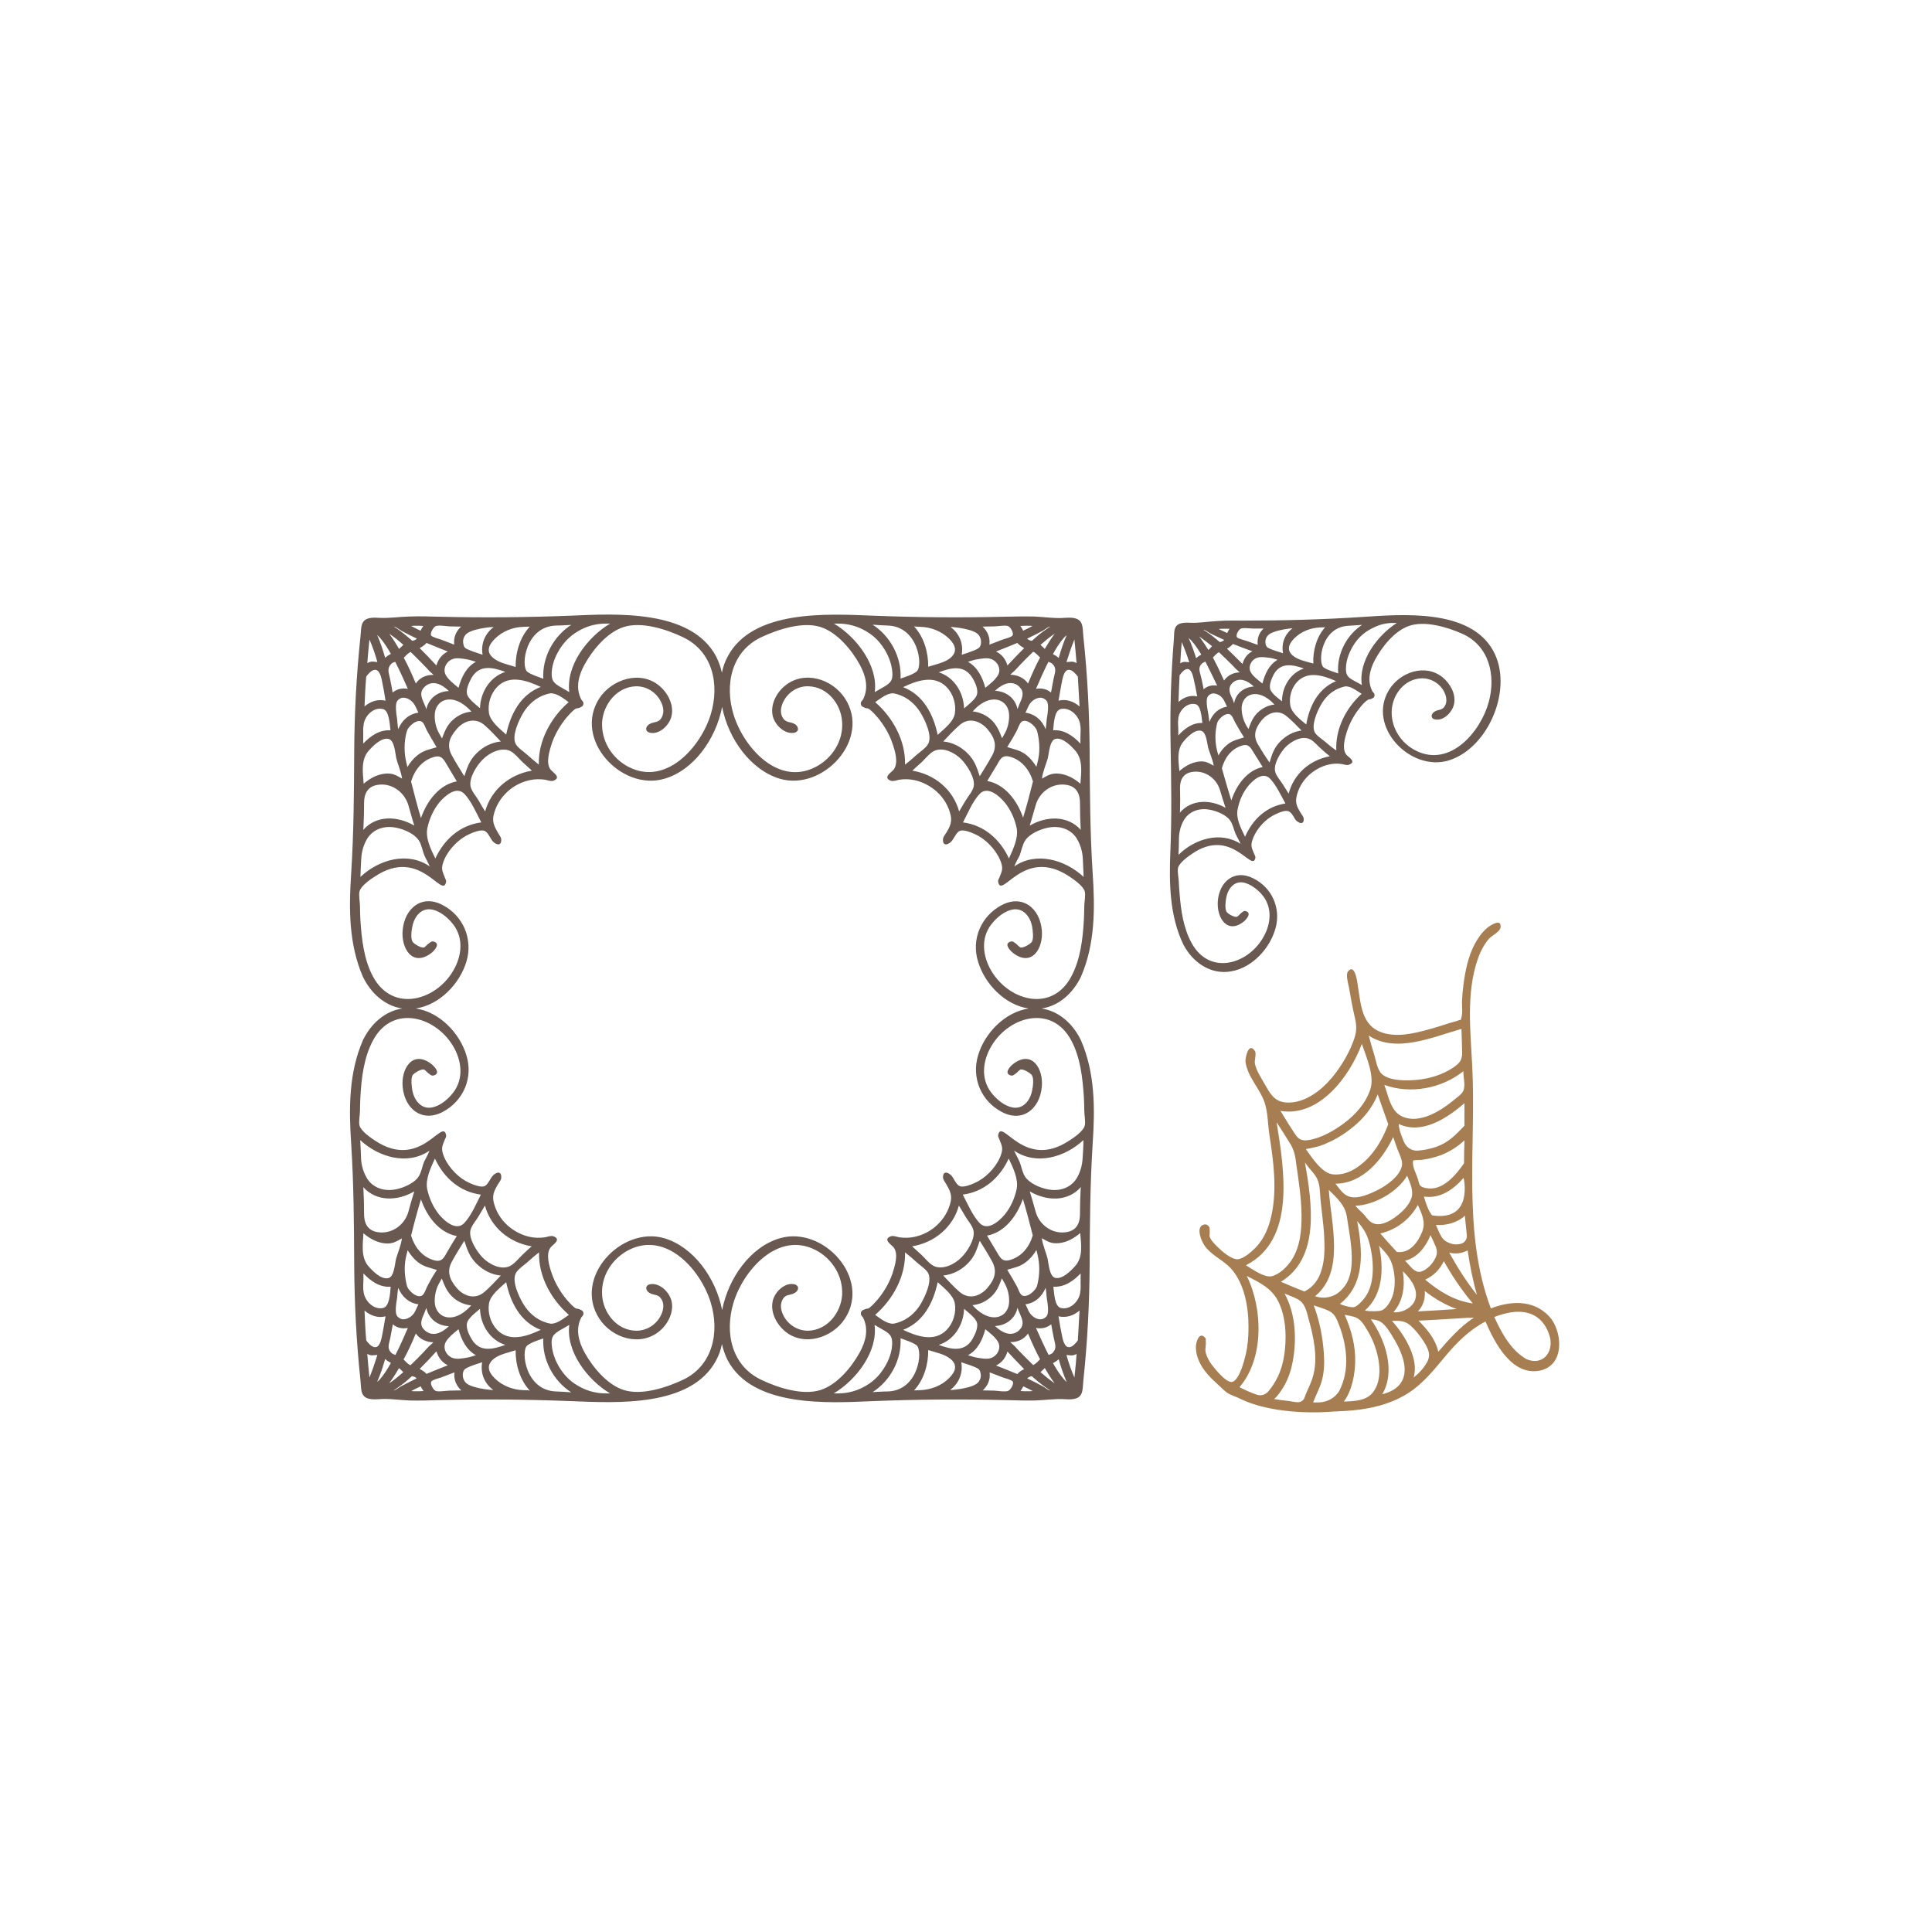 <?xml version="1.0" encoding="utf-8"?>
<!-- Generator: Adobe Illustrator 16.0.0, SVG Export Plug-In . SVG Version: 6.00 Build 0)  -->
<!DOCTYPE svg PUBLIC "-//W3C//DTD SVG 1.1//EN" "http://www.w3.org/Graphics/SVG/1.1/DTD/svg11.dtd">
<svg version="1.1" id="Layer_1" xmlns="http://www.w3.org/2000/svg" xmlns:xlink="http://www.w3.org/1999/xlink" x="0px" y="0px"
	 width="900px" height="900px" viewBox="0 0 900 900" enable-background="new 0 0 900 900" xml:space="preserve">
<path fill="#695951" d="M485.2,469.8c8.1-1.2,14.6-7.1,18.3-14.7c6.7-15.3,6.6-32.1,5.5-48.4c-1.2-18.8-1.3-37.3-1.4-56.1
	c-0.1-18-1-35.9-2.9-53.8c-0.6-5.3,0.6-9.7-8.5-9c-4.8,0.4-9.5-0.4-14.3-0.6c-4.8-0.1-9.5,0-14.3,0.1c-20.5,0.5-40.6,0.3-61.1-0.5
	c-20.7-0.8-55.8-3-67.5,19c-1.3,2.4-2.2,4.9-2.7,7.6c-0.6-2.7-1.5-5.2-2.7-7.6c-11.7-22-46.8-19.9-67.5-19
	c-20.4,0.8-40.6,1-61.1,0.5c-4.8-0.1-9.5-0.3-14.3-0.1c-4.7,0.1-9.5,0.9-14.3,0.6c-9-0.7-7.9,3.6-8.5,9c-1.9,17.9-2.8,35.8-2.9,53.8
	c-0.1,18.8-0.2,37.3-1.4,56.1c-1.1,16.3-1.2,33.1,5.5,48.4c3.7,7.6,10.2,13.5,18.3,14.7c-8.1,1.2-14.6,7.1-18.3,14.7
	c-6.7,15.3-6.6,32.1-5.5,48.4c1.2,18.8,1.3,37.3,1.4,56.1c0.1,18,1,35.9,2.9,53.8c0.6,5.3-0.6,9.7,8.5,9c4.8-0.4,9.5,0.4,14.3,0.6
	c4.8,0.1,9.5,0,14.3-0.2c20.5-0.5,40.6-0.3,61.1,0.5c20.7,0.8,55.8,3,67.5-19c1.3-2.4,2.2-4.9,2.7-7.6c0.6,2.7,1.5,5.2,2.7,7.6
	c11.7,22,46.8,19.9,67.5,19c20.4-0.8,40.6-1,61.1-0.5c4.8,0.1,9.5,0.3,14.3,0.2c4.8-0.1,9.5-0.9,14.3-0.6c9,0.7,7.9-3.6,8.5-9
	c1.9-17.9,2.8-35.8,2.9-53.8c0.1-18.8,0.2-37.3,1.4-56.1c1.1-16.3,1.2-33.1-5.5-48.4C499.8,476.9,493.3,471,485.2,469.8z
	 M504.8,408.5c-8.7-8.1-22.2-11.9-32.3-4.9c0.7-1.9,2.1-4.2,2.5-5.1c0.8-2.1,1.3-5.1,2.6-7c2-3.1,7-5.2,10.4-5.9
	c5.1-1.1,10.4,0.3,13.4,4.7c0.1,0.2,0.2,0.3,0.3,0.5c1.6,2.7,2.5,5.8,2.7,8.9C504.5,402.6,504.7,405.5,504.8,408.5z M470.1,333.5
	c0,3.1-0.8,6.2-2.4,8.8c-0.3,0.5-0.6,1.1-0.9,1.6c-1.3-3.4-2.6-6.6-5.6-9.1c-2.4-2-5.2-3.1-8.1-3.4
	C461.5,322,470.2,325.8,470.1,333.5C470.1,333.5,470.1,333.5,470.1,333.5z M473.8,340.1c0.5-1,1.3-3.8,2.7-4.2
	c2.3-0.7,5.1,1.9,6.2,3.7c0.3,0.5,0.5,1.1,0.6,1.7c1.1,4.6,1.2,9.4,0,13.9c-0.2,0.7-0.3,1.3-0.5,2c-1.3-2.1-2.8-4-4.7-5.5
	c-2.9-2.3-5.7-2.6-8.9-3.7C470.8,345.5,472.4,342.8,473.8,340.1z M460.1,339.8c3.3,3.9,4.5,7.7,2.1,12.1c-1.8,3.3-3.8,6.5-5.8,9.7
	c-1.3-3.9-2.3-7.3-5.6-10.6c-3.2-3.2-7.1-5.2-11.4-5.6c2.5-2.6,5-5.4,7.7-7.7C451.4,334,456.7,335.8,460.1,339.8z M464.2,356.7
	c1.6-2.8,2.5-5.2,6.2-4.2c5.6,1.5,9.2,6.2,10.8,11.5c-1.4,5.7-2.9,11.3-4.6,16.9c-2.7-7.8-8.3-15.5-16.7-17.1
	C461.3,361.5,462.7,359.1,464.2,356.7z M482.4,375.3c1.6-6,7.2-10.3,13.4-9.8c3.9,0.3,7.3,2.3,7.3,8.6c0,3.8,0.1,7.7,0.3,11.5
	c0,0.3,0,0.7,0.1,1c-6.1-6.8-15.9-6.6-23.8-2C480.6,381.5,481.5,378.4,482.4,375.3z M477.7,332c0.4-0.9,0.9-1.9,1.3-2.8
	c0.8-1.9,2.4-3.4,4.4-4c1.1-0.3,2.2-0.3,3.3,0.5c1.1,0.8,2.3,1.5,0.9,9.4c-0.1,0.7-0.2,2.9-0.5,4.6
	C485.5,335.6,482.2,332.6,477.7,332z M482.6,320.9c1.8-4.2,3.7-8.5,5.8-12.6c0.6,0.2,1.2,0.5,1.7,0.8c2.4,2.3,1.3,4.1,0.7,7.1
	c-0.4,2.1-0.8,4.2-1.2,6.4C487.7,321,485.2,320.4,482.6,320.9z M478.9,318.4c-1.9-2.7-4.9-4-8.3-4.1c0.7-0.7,1.6-1.4,1.9-1.7
	c1-1,1.9-2,2.9-3.1c1.9-2,3.9-4,5.9-5.9c1.3,0.6,2.2,1.7,3.2,2.7C482.4,310.2,480.6,314.3,478.9,318.4z M475.9,321.3
	c1.2,2.3-0.2,4.8-1.1,6.9c-0.1,0.3-0.4,1.2-0.8,2.1c-1.1-5.1-5.3-8.3-10.5-8.5C471.2,314.6,475.4,320.2,475.9,321.3z M464.8,314.7
	c-1.3,2.1-3.7,4-5.8,5.7c-1.3-4.9-3.7-9.7-8.1-12.1c1.5-0.5,3.1-1,4.5-1.2c1.9-0.3,4.4-0.8,6.3-0.1
	C464.8,308.1,466.6,311.8,464.8,314.7z M453,315.8c1.4,2.3,3.1,6,1.8,8.5c-1.1,2-3.6,3.9-5.7,5.7c-0.2-7.5-4.7-14.6-11.8-16.8
	C443,311,449.2,309.5,453,315.8z M441,320.1c3.1,3.2,4.5,8,3.8,12.3c-0.6,3.8-4.9,7.1-8,9.9c-2-9.6-6.7-18.6-16.1-22.2
	C427.1,317,435.3,314.2,441,320.1z M429,332.3c1.9,3.2,5.4,10.4,3.4,14.2c-1,1.9-3.9,3.8-5.5,5.2c-1.7,1.6-3.5,3.1-5.3,4.5
	c0.3-11.1-5.6-21.9-13.9-29.1c2.1-1.5,4.6-3.4,6.7-3.9c1.5-0.4,1.6-0.3,3.6,0.2C422.8,324.8,426.5,328.1,429,332.3z M429.3,355.1
	c1.7-1.6,3.6-4.1,5.7-5.2c4.2-2.2,9.9,0.8,12.9,3.9c2.6,2.7,6.4,8.5,5.7,12.5c-0.4,2.2-2.8,4.9-3.9,6.8c-1,1.6-1.9,3.3-2.9,4.9
	c-2.8-10.2-11.4-17.3-21.8-19C426.4,357.7,427.8,356.4,429.3,355.1z M456.3,369.9c3.7-4,9.2,0.8,11.9,4.1c2.7,3.4,4.5,7.5,5.4,11.7
	c0.9,4.6-1.6,9.8-3.6,14.2c-4.1-8.9-11.5-15.5-21.4-16.8C450.9,378.7,453.1,373.3,456.3,369.9z M503.3,365.1
	c-2.8-2.4-6.2-4.3-9.9-4.7c-3.7-0.4-5.4,0.9-8,2.3c0.3-3,2-7,2.7-9.5c0.6-2.3,0.8-8.3,3.6-9c3.4-0.8,7.4,3.4,9.4,5.7
	C504.5,354,503.7,359.8,503.3,365.1z M503.2,337.6c0,0.1,0,0.1,0,0.2c0.4,1.6,0.1,3.9,0.1,5.6c0,1,0,2,0,3
	c-3.4-3.6-7.6-6.6-12.7-6.2c0.3-3.4,0.6-9.2,3.5-9.9C498.5,329.3,502.7,333.5,503.2,337.6C503.2,337.6,503.2,337.6,503.2,337.6z
	 M502.9,329.1c-2.8-2.4-6.2-3.6-9.8-2.7c0.6-3.3,1.1-6.6,1.8-9.9c1.9-9.2,7.1-1.4,7.2-1.3C502.4,319.8,502.6,324.5,502.9,329.1z
	 M500.5,297.9c0.4,3.7,0.7,7.3,1,11c-0.5-0.3-1-0.5-1.5-0.6c-1-0.2-2.1,0.1-3.2,0.1C497.9,304.9,499.1,301.3,500.5,297.9z
	 M495.6,297.1c0.3-0.4,0.8-0.8,1.3-1.2c-1.5,3.4-2.7,7-3.7,10.6c-0.8-0.7-1.7-1.3-2.7-1.8C492,302,493.6,299.4,495.6,297.1z
	 M486.7,302.3c-0.7-0.6-1.3-1.3-2-1.9c2.1-1.8,4.3-3.7,6.6-5.2C489.4,297.8,487.7,300.6,486.7,302.3z M485.8,293.8
	c0.9-0.5,2.3-1.7,3.3-1.9c0,0,0.1,0,0.1,0c-1.2,0.8-2.5,1.7-3.7,2.6c-1.1,0.8-2.2,1.7-3.2,2.6c-0.5,0.5-1,0.9-1.6,1.4
	c-0.9-0.1-1.7-0.4-2.2-1C481,296.3,483.4,295.1,485.8,293.8z M478.9,291.5c0.7,0,1.4,0,2.1,0.1c-1.4,0.8-2.9,1.5-4.4,2.2
	c-0.3-0.8-0.8-1.5-1.3-2.2C476.6,291.5,477.7,291.5,478.9,291.5z M477.1,301.9c-2.7,2.7-5.3,5.4-7.8,8.1c-0.8-2.9-2.6-5.2-5.3-6.5
	c3.3-1.3,6.6-2.6,9.9-4C474.8,300.5,475.9,301.3,477.1,301.9z M463.1,291.8c1.5,0,5.4-0.7,6.6-0.1c1.2,0.6,2.6,3.2,2,4.3
	c-0.4,0.8-3.9,1.7-4.8,2c-2,0.8-4,1.5-6,2.3c0.4-3.3-0.8-6.2-3.2-8.4C459.6,291.9,461.4,291.8,463.1,291.8z M443.2,292.1
	c1.2,0,10.6,0.9,12.7,3.7c1,1.3,1.3,2.8,1,4.4c-0.4,1.7-1.4,2-2.9,2.7c-1.9,0.8-4,1.5-6,2.1c0.9-5.1-1.1-10-5.2-12.9
	C442.9,292.1,443,292.1,443.2,292.1z M428.6,292c5,0.1,9.9,2,13.5,5.5c2.9,2.8,4.5,6.4-0.2,9.6c-2.5,1.7-6.4,2.5-9.5,3.5
	c0.1-6.6-2-13.9-6.6-18.8C426.7,291.9,427.7,292,428.6,292z M413.4,291.4c14.5,0.3,16.7,19,13.6,21.4c-1.9,1.5-4.9,2.4-7.5,3.3
	c0.6-9.8-4.7-19.8-13-25.1C408.8,291.2,411.1,291.3,413.4,291.4z M390.6,290.5c3.4,0,6.7,0.7,9.8,2c0,0,0,0,0,0
	c4.3,1.9,7.7,4.4,10.5,8.3c2.6,3.6,4.5,8,4.8,12.5c0.2,3.4-0.6,4.6-3.5,6.4c-1.5,0.9-3.1,1.8-4.7,2.7c1.6-12.3-8.4-25.6-19-31.9
	C389.2,290.5,389.9,290.5,390.6,290.5z M272.3,292.5c3.1-1.3,6.4-2,9.8-2c0.7,0,1.4,0,2.1,0c-10.6,6.3-20.6,19.6-19,31.9
	c-1.6-0.9-3.1-1.8-4.7-2.7c-2.9-1.8-3.6-3-3.5-6.4c0.2-4.5,2.2-8.9,4.8-12.5C264.6,297,268,294.4,272.3,292.5
	C272.3,292.5,272.3,292.5,272.3,292.5z M202.5,333.5C202.5,333.5,202.5,333.5,202.5,333.5c-0.1-7.8,8.6-11.5,17.1-2
	c-3,0.3-5.7,1.4-8.1,3.4c-3.1,2.5-4.3,5.6-5.6,9.1c-0.3-0.5-0.6-1.1-0.9-1.6C203.3,339.7,202.5,336.6,202.5,333.5z M203.4,348.1
	c-3.2,1-5.9,1.3-8.9,3.7c-1.9,1.5-3.5,3.4-4.7,5.5c-0.2-0.7-0.3-1.3-0.5-2c-1.1-4.6-1.1-9.4,0-13.9c0.2-0.7,0.4-1.3,0.6-1.7
	c1.1-1.8,3.9-4.4,6.2-3.7c1.4,0.4,2.1,3.1,2.7,4.2C200.3,342.8,201.8,345.5,203.4,348.1z M212.6,339.8c3.3-4,8.6-5.8,13-2.1
	c2.7,2.3,5.2,5.1,7.7,7.7c-4.4,0.5-8.2,2.4-11.4,5.6c-3.3,3.3-4.3,6.7-5.6,10.6c-2-3.2-4-6.4-5.8-9.7
	C208,347.4,209.3,343.6,212.6,339.8z M227.8,332.3c-0.7-4.3,0.7-9.1,3.8-12.3c5.7-5.9,13.9-3,20.3,0c-9.4,3.6-14.1,12.6-16.1,22.2
	C232.7,339.4,228.5,336.1,227.8,332.3z M223.6,329.9c-2.1-1.8-4.6-3.7-5.7-5.7c-1.3-2.4,0.5-6.1,1.8-8.5c3.7-6.3,10-4.8,15.7-2.7
	C228.2,315.3,223.8,322.5,223.6,329.9z M213.6,320.4c-2.1-1.7-4.5-3.6-5.8-5.7c-1.8-2.8,0-6.6,3.1-7.7c1.9-0.7,4.4-0.2,6.3,0.1
	c1.4,0.2,2.9,0.7,4.5,1.2C217.3,310.6,214.9,315.5,213.6,320.4z M209.1,321.9c-5.2,0.2-9.4,3.4-10.5,8.5c-0.3-0.9-0.6-1.8-0.8-2.1
	c-0.9-2.2-2.3-4.6-1.1-6.9C197.3,320.2,201.5,314.6,209.1,321.9z M193.7,318.4c-1.7-4.1-3.5-8.1-5.6-12c1-1,1.9-2.1,3.2-2.7
	c2,1.9,3.9,3.9,5.9,5.9c1,1,1.9,2,2.9,3.1c0.3,0.3,1.2,1,1.9,1.7C198.6,314.3,195.6,315.6,193.7,318.4z M190,320.9
	c-2.6-0.5-5,0-7.1,1.7c-0.4-2.1-0.7-4.2-1.2-6.4c-0.6-3-1.6-4.8,0.7-7.1c0.5-0.4,1.1-0.6,1.7-0.8C186.3,312.5,188.1,316.7,190,320.9
	z M185.9,325.7c1.1-0.8,2.2-0.8,3.3-0.5c2,0.6,3.5,2.1,4.4,4c0.4,0.9,0.9,1.9,1.3,2.8c-4.5,0.6-7.7,3.6-9.4,7.7
	c-0.3-1.7-0.4-3.9-0.5-4.6C183.7,327.2,184.9,326.5,185.9,325.7z M190.3,375.3c0.9,3.1,1.7,6.2,2.7,9.3c-7.9-4.6-17.7-4.9-23.8,2
	c0-0.3,0-0.7,0.1-1c0.2-3.8,0.3-7.7,0.3-11.5c0-6.3,3.4-8.3,7.3-8.6C183,365,188.6,369.3,190.3,375.3z M191.5,364.1
	c1.6-5.4,5.2-10,10.8-11.5c3.6-1,4.5,1.4,6.2,4.2c1.4,2.4,2.9,4.8,4.3,7.2c-8.3,1.5-14,9.3-16.7,17.1
	C194.4,375.4,192.9,369.7,191.5,364.1z M199.1,385.7c0.9-4.2,2.7-8.3,5.4-11.7c2.7-3.3,8.2-8.1,11.9-4.1c3.2,3.4,5.5,8.8,7.8,13.2
	c-9.9,1.3-17.3,7.9-21.4,16.8C200.6,395.5,198.1,390.3,199.1,385.7z M223.1,373.1c-1.1-1.9-3.5-4.6-3.9-6.8c-0.8-4,3-9.9,5.7-12.5
	c3-3.1,8.7-6,12.9-3.9c2.1,1.1,4,3.6,5.7,5.2c1.4,1.3,2.9,2.6,4.3,3.9c-10.3,1.7-19,8.8-21.8,19C225,376.4,224,374.8,223.1,373.1z
	 M245.7,351.7c-1.6-1.5-4.5-3.3-5.5-5.2c-1.9-3.8,1.5-10.9,3.4-14.2c2.5-4.2,6.2-7.5,11-8.9c1.9-0.5,2.1-0.6,3.6-0.2
	c2.2,0.5,4.7,2.4,6.7,3.9c-8.3,7.2-14.2,18-13.9,29.1C249.3,354.8,247.5,353.3,245.7,351.7z M259.2,291.4c2.3,0,4.6-0.2,6.9-0.3
	c-8.3,5.3-13.6,15.2-13,25.1c-2.5-1-5.5-1.8-7.5-3.3C242.5,310.3,244.7,291.7,259.2,291.4z M244,292c0.9,0,1.9-0.1,2.8-0.1
	c-4.6,4.9-6.7,12.2-6.6,18.8c-3.1-1-7-1.8-9.5-3.5c-4.8-3.2-3.1-6.7-0.2-9.6C234.1,294,239,292.1,244,292z M216.8,295.8
	c2.1-2.8,11.5-3.7,12.7-3.7c0.2,0,0.3,0,0.5,0c-4,2.9-6.1,7.8-5.2,12.9c-2-0.7-4.1-1.3-6-2.1c-1.5-0.7-2.6-0.9-2.9-2.7
	C215.5,298.6,215.8,297.1,216.8,295.8z M202.9,291.7c1.2-0.6,5.1,0,6.6,0.1c1.8,0,3.6,0.1,5.3,0.1c-2.4,2.2-3.6,5.1-3.2,8.4
	c-2-0.8-4-1.5-6-2.3c-0.9-0.3-4.3-1.2-4.8-2C200.3,294.9,201.8,292.3,202.9,291.7z M198.7,299.5c3.3,1.4,6.6,2.7,9.9,4
	c-2.7,1.3-4.5,3.6-5.3,6.5c-2.6-2.8-5.2-5.5-7.8-8.1C196.7,301.3,197.8,300.5,198.7,299.5z M193.7,291.5c1.2,0,2.3,0,3.5,0.1
	c-0.5,0.7-0.9,1.4-1.3,2.2c-1.5-0.7-2.9-1.4-4.4-2.2C192.3,291.5,193,291.5,193.7,291.5z M183.6,291.9c1,0.2,2.4,1.4,3.3,1.9
	c2.4,1.3,4.8,2.5,7.3,3.7c-0.6,0.6-1.3,0.9-2.2,1c-0.5-0.5-1-0.9-1.6-1.4c-1.1-0.9-2.1-1.8-3.2-2.6c-1.2-0.9-2.4-1.8-3.7-2.6
	C183.5,291.9,183.5,291.8,183.6,291.9z M187.9,300.4c-0.7,0.6-1.3,1.3-2,1.9c-1-1.7-2.7-4.6-4.6-7.1
	C183.7,296.8,185.9,298.6,187.9,300.4z M177,297.1c2,2.3,3.6,4.9,5.1,7.5c-1,0.5-1.9,1.1-2.7,1.8c-1-3.6-2.2-7.1-3.7-10.6
	C176.2,296.3,176.7,296.7,177,297.1z M172.1,297.9c1.5,3.4,2.7,6.9,3.7,10.5c-1,0-2.1-0.4-3.2-0.1c-0.6,0.1-1.1,0.4-1.5,0.6
	C171.4,305.3,171.7,301.6,172.1,297.9z M170.6,315.2c0.1-0.1,5.2-7.9,7.2,1.3c0.7,3.3,1.3,6.6,1.8,9.9c-3.6-0.8-7,0.3-9.8,2.7
	C170,324.5,170.2,319.8,170.6,315.2z M169.4,337.8c0-0.1,0-0.1,0-0.2c0,0,0,0,0-0.1c0.5-4,4.6-8.3,9-7.2c2.8,0.7,3.1,6.5,3.5,9.9
	c-5.1-0.3-9.3,2.6-12.7,6.2c0-1,0-2,0-3C169.3,341.7,169,339.4,169.4,337.8z M171.6,349.9c2-2.3,6-6.4,9.4-5.7
	c2.8,0.7,3.1,6.7,3.6,9c0.6,2.5,2.3,6.4,2.7,9.5c-2.6-1.4-4.2-2.7-8-2.3c-3.8,0.4-7.1,2.3-9.9,4.7C169,359.8,168.1,354,171.6,349.9z
	 M168.3,399.7c0.2-3.1,1.1-6.2,2.7-8.9c0.1-0.2,0.2-0.3,0.3-0.5c3-4.4,8.3-5.8,13.4-4.7c3.5,0.7,8.4,2.8,10.4,5.9
	c1.3,1.9,1.7,4.9,2.6,7c0.4,1,1.7,3.3,2.5,5.1c-10.2-7-23.6-3.3-32.3,4.9C168,405.5,168.1,402.6,168.3,399.7z M167.8,531.1
	c8.7,8.1,22.2,11.9,32.3,4.9c-0.7,1.9-2.1,4.2-2.5,5.1c-0.9,2.1-1.3,5.1-2.6,7c-2,3.1-7,5.2-10.4,5.9c-5.1,1.1-10.4-0.3-13.4-4.7
	c-0.1-0.2-0.2-0.3-0.3-0.5c-1.6-2.7-2.5-5.8-2.7-8.9C168.1,537,168,534.1,167.8,531.1z M202.5,606c0-3.1,0.8-6.2,2.4-8.8
	c0.3-0.5,0.6-1.1,0.9-1.6c1.3,3.4,2.6,6.6,5.6,9.1c2.4,2,5.2,3.1,8.1,3.4C211.1,617.6,202.4,613.8,202.5,606
	C202.5,606.1,202.5,606.1,202.5,606z M198.9,599.5c-0.5,1-1.3,3.8-2.7,4.2c-2.3,0.7-5.1-1.9-6.2-3.7c-0.3-0.5-0.5-1.1-0.6-1.7
	c-1.1-4.6-1.2-9.4,0-13.9c0.2-0.7,0.3-1.3,0.5-2c1.3,2.1,2.8,4,4.7,5.5c2.9,2.3,5.7,2.6,8.9,3.7
	C201.8,594.1,200.3,596.8,198.9,599.5z M212.6,599.8c-3.3-3.9-4.5-7.7-2.1-12.1c1.8-3.3,3.8-6.5,5.8-9.7c1.3,3.9,2.3,7.3,5.6,10.6
	c3.2,3.2,7.1,5.2,11.4,5.6c-2.5,2.6-5,5.4-7.7,7.7C221.2,605.6,215.9,603.8,212.6,599.8z M208.5,582.9c-1.6,2.8-2.5,5.2-6.2,4.2
	c-5.6-1.5-9.2-6.2-10.8-11.5c1.4-5.7,2.9-11.3,4.6-16.9c2.7,7.8,8.3,15.5,16.7,17.1C211.3,578.1,209.9,580.5,208.5,582.9z
	 M190.3,564.3c-1.6,6-7.2,10.3-13.4,9.8c-3.9-0.3-7.3-2.3-7.3-8.6c0-3.8-0.1-7.7-0.3-11.5c0-0.3,0-0.7-0.1-1
	c6.1,6.8,15.9,6.6,23.8,2C192,558.1,191.1,561.2,190.3,564.3z M194.9,607.6c-0.4,0.9-0.9,1.9-1.3,2.8c-0.8,1.9-2.4,3.4-4.4,4
	c-1.1,0.3-2.2,0.3-3.3-0.5c-1.1-0.8-2.3-1.5-0.9-9.4c0.1-0.7,0.2-2.9,0.5-4.6C187.2,604,190.4,607,194.9,607.6z M190,618.6
	c-1.8,4.2-3.7,8.5-5.8,12.6c-0.6-0.2-1.2-0.5-1.7-0.8c-2.4-2.3-1.3-4.1-0.7-7.1c0.4-2.1,0.8-4.2,1.2-6.4
	C184.9,618.6,187.4,619.1,190,618.6z M193.7,621.2c1.9,2.7,4.9,4,8.2,4.1c-0.7,0.7-1.6,1.4-1.9,1.7c-1,1-1.9,2-2.9,3.1
	c-1.9,2-3.9,4-5.9,5.9c-1.3-0.6-2.2-1.7-3.2-2.7C190.2,629.3,192,625.3,193.7,621.2z M196.7,618.3c-1.2-2.3,0.2-4.8,1.1-6.9
	c0.1-0.3,0.4-1.2,0.8-2.1c1.1,5.1,5.3,8.3,10.5,8.5C201.5,625,197.3,619.3,196.7,618.3z M207.8,624.9c1.3-2.1,3.7-4,5.8-5.7
	c1.3,4.9,3.7,9.7,8.1,12.1c-1.5,0.5-3.1,1-4.5,1.2c-1.9,0.3-4.4,0.8-6.3,0.1C207.8,631.5,206,627.8,207.8,624.9z M219.7,623.8
	c-1.4-2.3-3.1-6-1.8-8.4c1.1-2,3.6-3.9,5.7-5.7c0.2,7.5,4.7,14.6,11.8,16.8C229.6,628.6,223.4,630.1,219.7,623.8z M231.6,619.5
	c-3.1-3.2-4.5-8-3.8-12.3c0.6-3.8,4.9-7.1,8-9.9c2,9.6,6.7,18.6,16.1,22.2C245.5,622.5,237.3,625.4,231.6,619.5z M243.7,607.3
	c-1.9-3.2-5.4-10.4-3.4-14.2c1-1.9,3.9-3.8,5.5-5.2c1.7-1.6,3.5-3.1,5.3-4.5c-0.3,11.1,5.6,21.9,13.9,29.1c-2.1,1.5-4.6,3.4-6.7,3.9
	c-1.5,0.4-1.6,0.3-3.6-0.2C249.9,614.8,246.2,611.5,243.7,607.3z M243.4,584.5c-1.7,1.6-3.6,4.1-5.7,5.2c-4.2,2.2-9.9-0.8-12.9-3.9
	c-2.6-2.7-6.4-8.5-5.7-12.5c0.4-2.2,2.8-4.9,3.9-6.8c1-1.6,1.9-3.3,2.9-4.9c2.8,10.2,11.4,17.3,21.8,19
	C246.2,581.8,244.8,583.2,243.4,584.5z M216.3,569.7c-3.7,4-9.2-0.8-11.9-4.1c-2.7-3.4-4.5-7.5-5.4-11.7c-0.9-4.6,1.6-9.8,3.6-14.2
	c4.1,8.9,11.5,15.5,21.4,16.8C221.8,560.9,219.5,566.3,216.3,569.7z M169.3,574.5c2.8,2.4,6.2,4.3,9.9,4.7c3.7,0.4,5.4-0.9,8-2.3
	c-0.3,3-2,7-2.7,9.5c-0.6,2.3-0.8,8.3-3.6,9c-3.4,0.8-7.4-3.4-9.4-5.7C168.1,585.6,169,579.8,169.3,574.5z M169.4,602
	c0-0.1,0-0.1,0-0.2c-0.4-1.6-0.1-3.9-0.1-5.6c0-1,0-2,0-3c3.4,3.6,7.6,6.6,12.7,6.2c-0.3,3.4-0.6,9.2-3.5,9.9
	C174.1,610.3,170,606.1,169.4,602C169.5,602,169.5,602,169.4,602z M169.8,610.5c2.8,2.4,6.2,3.6,9.8,2.7c-0.6,3.3-1.1,6.6-1.8,9.9
	c-1.9,9.2-7.1,1.4-7.2,1.3C170.2,619.7,170,615.1,169.8,610.5z M172.1,641.7c-0.4-3.7-0.7-7.3-1-11c0.5,0.3,1,0.5,1.5,0.6
	c1,0.2,2.1-0.1,3.2-0.1C174.7,634.7,173.5,638.3,172.1,641.7z M177,642.5c-0.3,0.4-0.8,0.8-1.3,1.2c1.5-3.4,2.7-7,3.7-10.6
	c0.8,0.7,1.7,1.3,2.7,1.8C180.6,637.6,179,640.2,177,642.5z M185.9,637.3c0.7,0.6,1.3,1.3,2,1.9c-2.1,1.8-4.3,3.7-6.6,5.2
	C183.2,641.8,184.9,639,185.9,637.3z M186.8,645.8c-0.9,0.5-2.3,1.7-3.3,1.9c0,0-0.1,0-0.1,0c1.2-0.8,2.5-1.7,3.7-2.6
	c1.1-0.8,2.2-1.7,3.2-2.6c0.5-0.5,1-0.9,1.6-1.4c0.9,0.1,1.7,0.4,2.2,1C191.7,643.3,189.2,644.5,186.8,645.8z M193.7,648.1
	c-0.7,0-1.4,0-2.1-0.1c1.4-0.8,2.9-1.5,4.4-2.2c0.3,0.8,0.8,1.5,1.3,2.2C196.1,648.1,194.9,648.1,193.7,648.1z M195.5,637.7
	c2.7-2.7,5.3-5.4,7.8-8.2c0.9,2.9,2.6,5.2,5.3,6.5c-3.3,1.3-6.6,2.6-9.9,4C197.8,639.1,196.7,638.3,195.5,637.7z M209.5,647.8
	c-1.5,0-5.4,0.7-6.6,0.1c-1.2-0.6-2.6-3.2-2-4.3c0.4-0.8,3.9-1.7,4.8-2c2-0.8,4-1.5,6-2.3c-0.4,3.3,0.8,6.2,3.2,8.4
	C213.1,647.7,211.3,647.8,209.5,647.8z M229.4,647.5c-1.2,0-10.6-0.9-12.7-3.7c-1-1.3-1.3-2.8-1-4.4c0.4-1.7,1.4-2,2.9-2.7
	c1.9-0.8,4-1.5,6-2.1c-0.9,5.1,1.1,10,5.2,12.9C229.8,647.5,229.6,647.5,229.4,647.5z M244,647.6c-5-0.1-9.9-2-13.5-5.5
	c-2.9-2.8-4.5-6.4,0.2-9.6c2.5-1.7,6.4-2.5,9.5-3.5c-0.1,6.6,2,13.9,6.6,18.8C245.9,647.6,245,647.6,244,647.6z M259.2,648.2
	c-14.5-0.3-16.7-19-13.6-21.4c1.9-1.5,4.9-2.4,7.5-3.3c-0.6,9.8,4.7,19.8,13,25.1C263.8,648.4,261.5,648.3,259.2,648.2z
	 M282.1,649.1c-3.4,0-6.7-0.7-9.8-2c0,0,0,0,0,0c-4.3-1.9-7.7-4.4-10.5-8.3c-2.6-3.6-4.5-8-4.8-12.5c-0.2-3.4,0.6-4.6,3.5-6.4
	c1.5-0.9,3.1-1.8,4.7-2.7c-1.6,12.3,8.4,25.6,19,31.9C283.5,649.1,282.8,649.1,282.1,649.1z M400.3,647.1c-3.1,1.3-6.4,2-9.8,2
	c-0.7,0-1.4,0-2.1,0c10.6-6.3,20.6-19.6,19-31.9c1.6,0.9,3.1,1.8,4.7,2.7c2.9,1.8,3.6,3,3.5,6.4c-0.2,4.5-2.2,8.9-4.8,12.5
	C408.1,642.6,404.6,645.2,400.3,647.1C400.4,647.1,400.3,647.1,400.3,647.1z M470.1,606C470.1,606.1,470.1,606.1,470.1,606
	c0.1,7.8-8.6,11.5-17.1,2c3-0.3,5.7-1.4,8.1-3.4c3.1-2.5,4.3-5.6,5.6-9.1c0.3,0.5,0.6,1.1,0.9,1.6
	C469.3,599.9,470.1,602.9,470.1,606z M469.2,591.5c3.2-1,5.9-1.3,8.9-3.7c1.9-1.5,3.5-3.4,4.7-5.5c0.2,0.7,0.3,1.3,0.5,2
	c1.1,4.6,1.1,9.4,0,13.9c-0.2,0.7-0.3,1.3-0.6,1.7c-1.1,1.8-3.9,4.4-6.2,3.7c-1.4-0.4-2.1-3.1-2.7-4.2
	C472.4,596.8,470.8,594.1,469.2,591.5z M460.1,599.8c-3.3,4-8.6,5.8-13,2.1c-2.7-2.3-5.2-5.1-7.7-7.7c4.4-0.5,8.2-2.4,11.4-5.6
	c3.3-3.3,4.3-6.7,5.6-10.6c2,3.2,4,6.4,5.8,9.7C464.6,592.2,463.4,595.9,460.1,599.8z M444.8,607.2c0.7,4.3-0.7,9.1-3.8,12.3
	c-5.7,5.9-13.9,3-20.3,0c9.4-3.6,14.1-12.6,16.1-22.2C439.9,600.1,444.2,603.5,444.8,607.2z M449.1,609.7c2.1,1.8,4.6,3.7,5.7,5.7
	c1.3,2.4-0.5,6.1-1.8,8.4c-3.7,6.3-10,4.8-15.7,2.7C444.4,624.3,448.9,617.1,449.1,609.7z M459,619.2c2.1,1.7,4.5,3.6,5.8,5.7
	c1.8,2.8,0,6.6-3.1,7.7c-1.9,0.7-4.4,0.2-6.3-0.1c-1.4-0.2-2.9-0.7-4.5-1.2C455.4,629,457.7,624.1,459,619.2z M463.5,617.7
	c5.2-0.2,9.4-3.4,10.5-8.5c0.3,0.9,0.6,1.8,0.8,2.1c0.9,2.2,2.3,4.6,1.1,6.9C475.4,619.3,471.2,625,463.5,617.7z M478.9,621.2
	c1.7,4.1,3.5,8.1,5.6,12c-1,1-1.9,2.1-3.2,2.7c-2-1.9-3.9-3.9-5.9-5.9c-1-1-1.9-2-2.9-3.1c-0.3-0.3-1.2-1-1.9-1.7
	C474,625.3,477,623.9,478.9,621.2z M482.6,618.6c2.6,0.5,5,0,7.1-1.7c0.4,2.1,0.7,4.2,1.2,6.4c0.6,3,1.6,4.8-0.7,7.1
	c-0.5,0.3-1.1,0.6-1.7,0.8C486.4,627.1,484.5,622.9,482.6,618.6z M486.7,613.9c-1.1,0.8-2.2,0.8-3.3,0.5c-2-0.6-3.5-2.1-4.4-4
	c-0.4-0.9-0.8-1.9-1.3-2.8c4.5-0.6,7.7-3.6,9.4-7.7c0.3,1.7,0.4,3.9,0.5,4.6C489,612.4,487.8,613.1,486.7,613.9z M482.4,564.3
	c-0.9-3.1-1.7-6.2-2.7-9.3c7.9,4.6,17.7,4.9,23.8-2c0,0.3,0,0.7-0.1,1c-0.2,3.8-0.3,7.7-0.3,11.5c0,6.3-3.4,8.3-7.3,8.6
	C489.6,574.6,484,570.3,482.4,564.3z M481.1,575.5c-1.6,5.4-5.2,10-10.8,11.5c-3.6,1-4.5-1.4-6.2-4.2c-1.4-2.4-2.9-4.8-4.3-7.2
	c8.3-1.5,14-9.3,16.7-17.1C478.2,564.2,479.7,569.9,481.1,575.5z M473.6,553.9c-0.9,4.2-2.7,8.3-5.4,11.7c-2.7,3.3-8.2,8.1-11.9,4.1
	c-3.2-3.4-5.5-8.8-7.8-13.2c9.9-1.3,17.3-7.9,21.4-16.8C472,544.1,474.5,549.3,473.6,553.9z M449.6,566.5c1.1,1.9,3.5,4.6,3.9,6.8
	c0.8,4-3,9.9-5.7,12.5c-3,3.1-8.7,6-12.9,3.9c-2.1-1.1-4-3.6-5.7-5.2c-1.4-1.3-2.9-2.6-4.3-3.9c10.3-1.7,19-8.8,21.8-19
	C447.7,563.2,448.6,564.8,449.6,566.5z M426.9,587.9c1.6,1.5,4.5,3.3,5.5,5.2c1.9,3.8-1.5,10.9-3.4,14.2c-2.5,4.2-6.2,7.5-11,8.9
	c-1.9,0.5-2.1,0.6-3.6,0.2c-2.2-0.5-4.7-2.4-6.7-3.9c8.3-7.2,14.2-18,13.9-29.1C423.4,584.8,425.2,586.3,426.9,587.9z M413.4,648.2
	c-2.3,0-4.6,0.2-6.9,0.3c8.3-5.3,13.6-15.2,13-25.1c2.5,1,5.5,1.8,7.5,3.3C430.1,629.3,427.9,647.9,413.4,648.2z M428.6,647.6
	c-0.9,0-1.9,0.1-2.8,0.1c4.6-4.9,6.7-12.2,6.6-18.8c3.1,1,7,1.8,9.5,3.5c4.8,3.2,3.1,6.7,0.2,9.6
	C438.5,645.6,433.6,647.4,428.6,647.6z M455.8,643.8c-2.1,2.8-11.5,3.7-12.7,3.7c-0.2,0-0.3,0-0.5,0c4-2.9,6.1-7.8,5.2-12.9
	c2,0.7,4.1,1.3,6,2.1c1.5,0.7,2.6,0.9,2.9,2.7C457.2,641,456.8,642.5,455.8,643.8z M469.7,647.9c-1.2,0.6-5.1,0-6.6-0.1
	c-1.8,0-3.6-0.1-5.3-0.1c2.4-2.2,3.6-5.1,3.2-8.4c2,0.8,4,1.5,6,2.3c0.9,0.3,4.3,1.2,4.8,2C472.4,644.7,470.9,647.3,469.7,647.9z
	 M473.9,640.1c-3.3-1.4-6.6-2.7-9.9-4c2.7-1.3,4.5-3.6,5.3-6.5c2.6,2.8,5.2,5.5,7.8,8.2C475.9,638.3,474.8,639.1,473.9,640.1z
	 M478.9,648.1c-1.2,0-2.3,0-3.5-0.1c0.5-0.7,0.9-1.4,1.3-2.2c1.5,0.7,2.9,1.4,4.4,2.2C480.3,648.1,479.6,648.1,478.9,648.1z
	 M489.1,647.7c-1-0.2-2.4-1.4-3.3-1.9c-2.4-1.3-4.8-2.5-7.3-3.7c0.6-0.6,1.3-0.9,2.2-1c0.5,0.5,1,0.9,1.6,1.4c1,0.9,2.1,1.8,3.2,2.6
	c1.2,0.9,2.4,1.8,3.7,2.6C489.1,647.7,489.1,647.7,489.1,647.7z M484.7,639.2c0.7-0.6,1.3-1.3,2-1.9c1,1.7,2.7,4.6,4.6,7.1
	C489,642.8,486.8,641,484.7,639.2z M495.6,642.5c-2-2.3-3.6-4.9-5.1-7.5c1-0.5,1.9-1.1,2.7-1.8c1,3.6,2.2,7.1,3.7,10.6
	C496.4,643.3,495.9,642.9,495.6,642.5z M500.5,641.7c-1.5-3.4-2.7-6.9-3.7-10.5c1,0,2.1,0.4,3.2,0.1c0.6-0.1,1.1-0.3,1.5-0.6
	C501.3,634.3,500.9,638,500.5,641.7z M502.1,624.4c-0.1,0.1-5.2,7.9-7.2-1.3c-0.7-3.3-1.3-6.6-1.8-9.9c3.6,0.8,7-0.3,9.8-2.7
	C502.6,615.1,502.4,619.7,502.1,624.4z M503.2,601.8c0,0.1,0,0.1,0,0.2c0,0,0,0,0,0.1c-0.5,4-4.6,8.3-9,7.2
	c-2.9-0.7-3.1-6.5-3.5-9.9c5.1,0.3,9.3-2.6,12.7-6.2c0,1,0,2,0,3C503.3,597.9,503.6,600.1,503.2,601.8z M501,589.6
	c-2,2.3-6,6.4-9.4,5.7c-2.8-0.7-3.1-6.7-3.6-9c-0.6-2.5-2.3-6.4-2.7-9.5c2.6,1.4,4.2,2.7,8,2.3c3.8-0.4,7.1-2.3,9.9-4.7
	C503.7,579.8,504.5,585.6,501,589.6z M504.3,539.9c-0.2,3.1-1.1,6.2-2.7,8.9c-0.1,0.2-0.2,0.3-0.3,0.5c-3,4.4-8.3,5.8-13.4,4.7
	c-3.5-0.7-8.4-2.8-10.4-5.9c-1.3-1.9-1.7-4.9-2.6-7c-0.4-1-1.7-3.3-2.5-5.1c10.2,7,23.6,3.2,32.3-4.9
	C504.7,534.1,504.5,537,504.3,539.9z M505.1,517.5c0,1.9,0.7,5.2,0.2,6.9c-0.7,2.6-5.2,5.7-7.3,7c-21.1,13.9-31.3-10.9-33-2.7
	c-0.2,0.8,0.4,1.5,0.6,2.2c1,2.6,1.7,3.7,0.9,6.4c-1.5,5.2-6.1,10.3-10.7,12.9c-1.8,1-6,2.9-8.2,2.5c-1.7-0.3-2.7-2.5-3.8-4.3
	c-1.3-2.1-4.7-3.6-4.5,0.2c0.1,1.2,1.1,2.2,1.6,3.2c1.5,2.6,2.6,4.8,2,7.8c-0.9,4.3-3.3,8.3-6.5,11.2c-2.9,2.7-6.6,4.6-10.5,5.4
	c-2.4,0.5-4.5,0.5-6.9,0.2c-1.2-0.2-2.8-0.9-4-0.5c-4,1.5,0.3,3.9,1.3,5.2c2.4,3,0.5,8.9-0.6,12.3c-1.5,4.3-3.9,8.4-6.8,11.9
	c-1.1,1.3-2.2,2.5-3.5,3.6c-1.3,1.1-1.4,0.5-2.5,1c-1,0.4-1.9,0.7-1.9,2.1c0,0.8,0.9,1.5,1,1.7c2.8,5.4,1.3,11.2-1.5,16.3
	c-3.8,6.9-10.5,15-18.2,17.5c-8.3,2.7-19.9-1-27.6-4.7c-14-6.6-17.2-22.1-13-36c4.7-15.3,20.8-33.4,38.2-24.5
	c7.8,4,12.9,12.2,12.4,21c-0.6,8.3-6.9,16.3-15.7,16.6c-4.9,0.1-9.4-2.7-11.6-7c-1.1-2.1-1.7-4.7-0.7-7c1.5-3.4,3.8-2.2,6.1-3.7
	c2-1.3,1.9-3.6-0.7-4c-4.6-0.7-9.1,4.1-9.8,8.2c-1,5.1,1.9,10.5,5.7,13.7c8.8,7.4,22.1,3.2,28-5.8c12.3-19-10.1-43.3-30.2-37.5
	c-13.7,3.9-24.1,18.5-27,33.5c-2.9-15-13.4-29.5-27-33.5c-20.1-5.8-42.6,18.5-30.2,37.5c5.9,9.1,19.1,13.2,28,5.8
	c3.9-3.2,6.7-8.6,5.7-13.7c-0.8-4.1-5.2-8.8-9.8-8.2c-2.6,0.4-2.6,2.7-0.7,4c2.3,1.5,4.5,0.3,6.1,3.7c1,2.2,0.4,4.9-0.7,7
	c-2.2,4.3-6.7,7.1-11.6,7c-8.8-0.2-15.2-8.2-15.7-16.6c-0.6-8.8,4.6-17,12.4-21c17.4-8.9,33.5,9.1,38.2,24.5c4.2,13.8,1,29.4-13,36
	c-7.7,3.6-19.2,7.4-27.6,4.7c-7.7-2.5-14.4-10.6-18.2-17.5c-2.8-5.1-4.3-10.9-1.5-16.3c0.1-0.2,1-0.9,1-1.7c0-1.4-0.9-1.7-1.9-2.1
	c-1.1-0.5-1.2,0.1-2.5-1c-1.3-1.1-2.4-2.3-3.5-3.6c-2.9-3.5-5.3-7.6-6.8-11.9c-1.2-3.4-3-9.2-0.6-12.3c1-1.3,5.3-3.7,1.3-5.2
	c-1.2-0.4-2.8,0.3-4,0.5c-2.4,0.3-4.5,0.3-6.9-0.2c-3.9-0.8-7.6-2.8-10.5-5.4c-3.3-3-5.6-6.9-6.5-11.2c-0.6-3.1,0.5-5.2,2-7.8
	c0.6-1,1.6-2,1.6-3.2c0.3-3.8-3.2-2.3-4.5-0.2c-1.2,1.8-2.1,4-3.8,4.3c-2.2,0.4-6.4-1.5-8.2-2.5c-4.6-2.6-9.2-7.8-10.7-12.9
	c-0.8-2.7-0.1-3.8,0.9-6.4c0.3-0.7,0.8-1.3,0.6-2.2c-1.7-8.1-11.9,16.6-33,2.7c-2-1.3-6.6-4.5-7.3-7c-0.5-1.8,0.2-5,0.2-6.9
	c0-2.2,0.1-4.4,0.2-6.6c0.5-8.8,1.6-18.2,5.8-26.1c9.2-17.5,30.2-11.2,38.1,3.8c3.7,7.1,4,15.3-1.6,21.5c-2.2,2.5-5.2,4.9-8.5,5.7
	c-5.3,1.3-8.7-3.1-9.6-7.8c-0.3-1.8-0.8-5.5,0.1-7.1c0.5-0.9,3.8-2.9,5.1-2.7c0.8,0.1,1.7,1.4,2.3,1.8c0.8,0.5,1.4,1.3,2.4,1
	c3.5-0.9,0.4-4.2-1-5.3c-8.7-6.8-14.3,2.1-13.4,10.8c1,10.1,9,16.5,18.6,11.5c9.7-5.1,14.3-15.9,11.1-26.3
	c-3.1-10.5-12.6-20.3-23.6-21.9c11.1-1.7,20.5-11.5,23.6-21.9c3.1-10.5-1.5-21.3-11.1-26.3c-9.6-5.1-17.6,1.4-18.6,11.5
	c-0.9,8.7,4.6,17.6,13.4,10.8c1.4-1.1,4.4-4.4,1-5.3c-1-0.3-1.6,0.5-2.4,1c-0.7,0.4-1.5,1.7-2.3,1.8c-1.3,0.2-4.6-1.8-5.1-2.7
	c-1-1.6-0.5-5.3-0.1-7.1c0.9-4.7,4.3-9.1,9.6-7.8c3.3,0.8,6.3,3.2,8.5,5.7c5.6,6.2,5.3,14.4,1.6,21.5c-7.8,15-28.8,21.3-38.1,3.8
	c-4.2-7.9-5.2-17.3-5.8-26.1c-0.1-2.2-0.2-4.4-0.2-6.6c0-1.9-0.7-5.2-0.2-6.9c0.7-2.6,5.2-5.7,7.3-7c21.1-13.9,31.3,10.9,33,2.7
	c0.2-0.8-0.4-1.5-0.6-2.2c-1-2.6-1.7-3.7-0.9-6.4c1.5-5.2,6.1-10.3,10.7-12.9c1.8-1,6-2.9,8.2-2.5c1.7,0.3,2.7,2.5,3.8,4.3
	c1.3,2.1,4.7,3.6,4.5-0.2c-0.1-1.2-1.1-2.2-1.6-3.2c-1.5-2.6-2.6-4.8-2-7.8c0.9-4.3,3.3-8.3,6.5-11.2c2.9-2.7,6.6-4.6,10.5-5.4
	c2.4-0.5,4.5-0.5,6.9-0.2c1.2,0.2,2.8,0.9,4,0.5c4-1.5-0.3-3.9-1.3-5.2c-2.4-3-0.5-8.9,0.6-12.3c1.5-4.3,3.9-8.4,6.8-11.9
	c1.1-1.3,2.2-2.5,3.5-3.6c1.3-1.1,1.4-0.5,2.5-1c1-0.4,1.9-0.7,1.9-2.1c0-0.8-0.9-1.5-1-1.7c-2.8-5.4-1.3-11.2,1.5-16.3
	c3.8-6.9,10.5-15,18.2-17.5c8.3-2.7,19.9,1,27.6,4.7c14,6.6,17.2,22.1,13,36c-4.7,15.3-20.8,33.4-38.2,24.5
	c-7.8-4-12.9-12.2-12.4-21c0.6-8.3,6.9-16.3,15.7-16.6c4.9-0.1,9.4,2.7,11.6,7c1.1,2.1,1.7,4.7,0.7,7c-1.5,3.4-3.8,2.2-6.1,3.7
	c-2,1.3-1.9,3.6,0.7,4c4.6,0.7,9.1-4.1,9.8-8.2c1-5.1-1.9-10.5-5.7-13.7c-8.8-7.4-22.1-3.2-28,5.8c-12.3,19,10.1,43.3,30.2,37.5
	c13.7-3.9,24.1-18.5,27-33.5c2.9,15,13.4,29.5,27,33.5c20.1,5.8,42.6-18.5,30.2-37.5c-5.9-9.1-19.1-13.2-28-5.8
	c-3.9,3.2-6.7,8.6-5.7,13.7c0.8,4.1,5.2,8.8,9.8,8.2c2.6-0.4,2.6-2.7,0.7-4c-2.3-1.5-4.5-0.3-6.1-3.7c-1-2.2-0.4-4.9,0.7-7
	c2.2-4.3,6.7-7.2,11.6-7c8.8,0.2,15.2,8.2,15.7,16.6c0.6,8.8-4.6,17-12.4,21c-17.4,9-33.5-9.1-38.2-24.5c-4.2-13.8-1-29.4,13-36
	c7.7-3.6,19.2-7.4,27.6-4.7c7.7,2.5,14.4,10.6,18.2,17.5c2.8,5.1,4.3,10.9,1.5,16.3c-0.1,0.2-1,0.9-1,1.7c0,1.4,0.9,1.7,1.9,2.1
	c1.1,0.5,1.2-0.1,2.5,1c1.3,1.1,2.4,2.3,3.5,3.6c2.9,3.5,5.3,7.5,6.8,11.9c1.2,3.4,3,9.2,0.6,12.3c-1,1.3-5.3,3.7-1.3,5.2
	c1.2,0.4,2.8-0.3,4-0.5c2.4-0.3,4.5-0.3,6.9,0.2c3.9,0.8,7.6,2.8,10.5,5.4c3.3,3,5.6,6.9,6.5,11.2c0.6,3.1-0.5,5.3-2,7.8
	c-0.6,1-1.6,2-1.6,3.2c-0.3,3.8,3.2,2.3,4.5,0.2c1.2-1.8,2.1-4,3.8-4.3c2.2-0.4,6.4,1.5,8.2,2.5c4.6,2.6,9.2,7.8,10.7,12.9
	c0.8,2.7,0.1,3.8-0.9,6.4c-0.3,0.7-0.8,1.3-0.6,2.2c1.7,8.1,11.9-16.6,33-2.7c2,1.3,6.6,4.5,7.3,7c0.5,1.8-0.2,5-0.2,6.9
	c0,2.2-0.1,4.4-0.2,6.6c-0.5,8.8-1.6,18.2-5.8,26.1c-9.2,17.5-30.2,11.2-38-3.8c-3.7-7.1-4-15.3,1.6-21.5c2.2-2.5,5.2-4.9,8.5-5.7
	c5.3-1.3,8.7,3.1,9.6,7.8c0.3,1.8,0.8,5.5-0.1,7.1c-0.5,0.9-3.8,2.9-5.1,2.7c-0.8-0.1-1.7-1.4-2.3-1.8c-0.8-0.5-1.4-1.3-2.4-1
	c-3.5,0.9-0.4,4.2,1,5.3c8.7,6.8,14.3-2.1,13.4-10.8c-1-10.1-9-16.5-18.6-11.5c-9.7,5.1-14.3,15.9-11.1,26.3
	c3.1,10.5,12.6,20.3,23.6,21.9c-11.1,1.7-20.5,11.4-23.6,21.9c-3.1,10.5,1.5,21.3,11.1,26.3c9.6,5.1,17.6-1.4,18.6-11.5
	c0.9-8.7-4.6-17.6-13.4-10.8c-1.4,1.1-4.4,4.4-1,5.3c1,0.3,1.6-0.5,2.4-1c0.7-0.4,1.5-1.7,2.3-1.8c1.3-0.2,4.6,1.8,5.1,2.7
	c1,1.6,0.5,5.3,0.1,7.1c-0.9,4.7-4.3,9.1-9.6,7.8c-3.3-0.8-6.3-3.2-8.5-5.7c-5.6-6.2-5.3-14.4-1.6-21.5c7.8-15,28.8-21.3,38-3.8
	c4.2,7.9,5.2,17.3,5.8,26.1C505,513,505.1,515.2,505.1,517.5z"/>
<path fill="#A67E51" d="M723,614.9c0-0.1-0.1-0.1-0.1-0.1c0,0,0-0.1,0-0.1c-7.1-9.2-18.3-9.1-28.4-5.2
	c-13.5-35.7-6.7-76.1-8.7-113.3c-0.8-15.8-2.8-33.7,2.5-49.1c1.2-3.6,2.9-7,5.4-9.9c1.2-1.3,5-3.1,5.3-5.1c0.7-4.8-5.3-0.7-6.4,0.3
	c-4.8,4.3-7.5,10.5-9.1,16.7c-0.8,3.2-1.4,6.6-1.8,9.9c-0.3,2.3-0.5,4.5-0.6,6.8c-0.2,2.5,0.4,5.7-0.3,8.1c-0.1,0.5-0.2,0.9-0.3,1.2
	c-0.4,0.1-0.8,0.1-1,0.2c-1.2,0.5-2.7,0.8-4,1.2c-3.4,1.1-6.8,2.2-10.2,3.1c-6.8,1.9-14.6,3.7-21.5,1.4c-9.4-3.2-9.8-12.7-11.2-21.3
	c-0.1-0.4-1.1-11.6-4.7-7.1c-1.1,1.4,0.2,5.9,0.5,7.4c0.8,4.8,1.7,9.6,2.8,14.3c1,4.3,0.7,7-0.9,11.1c-1.3,3.5-3.1,6.9-5.1,10.1
	c-4,6.3-9.2,12.4-16,15.8c-3.1,1.6-6.5,2.5-10,2.3c-5.8-0.4-7.7-4.5-10.3-9c-1.6-2.8-3.6-5.8-4.3-9c-0.4-1.7,0.9-4.7-0.1-6.1
	c-2.9-4.3-4.5,3.4-4.3,5.2c1,7.1,6.8,12.5,8.9,18.9c1.5,4.4,1.5,10.1,2.2,14.8c1.9,12.3,3.7,25.4,1,37.7c-1.2,5.6-3.4,11-7.4,15.1
	c-1.8,1.8-5.5,5.2-8.3,5.4c-3,0.2-7.6-3.9-9.5-5.8c-1.4-1.4-3.2-3.1-3.7-5.1c0.1,0.5,0.3-3.6-0.1-4.1c-0.6-0.9-1.4-1.5-2.6-1.1
	c-4,1.1-0.8,8.2,0.6,10c3.3,4.5,8.6,6.5,12.2,10.5c6.3,7.1,8.1,18,8.1,27.1c0,4.3-0.3,8.7-1.3,12.9c-0.7,2.9-2.8,11.4-6.1,12.7
	c-2.8,1.1-9.4-7.3-10.7-9.4c-0.7-1.2-1.4-2.6-1.8-4c-0.5-2,0.2-3.4,0-5.3c-0.1-0.5,0.2-1.2-0.2-1.7c-2.7-3.3-4.3,1.6-4.4,3.8
	c-0.2,6.7,4.3,12.5,9,16.7c1.7,1.5,3.7,3.6,5.4,4.9c1.7,1.2,3.8,1.7,5.6,2.6c17.5,8.8,43.1,6.3,43.3,6.3c4.5-0.2,8.9-0.4,13.3-1
	c8-1.1,15.9-3.4,22.7-7.9c6.7-4.4,11.7-10.7,16.8-16.8c5.5-6.6,11.2-12.3,18.8-16.3c4.3,10.1,12.3,25.4,25.3,22.9
	C728.5,636.1,727.9,622.2,723,614.9z M577.4,646.2c11.4-13.2,11-36.4,3.4-51.8c5.9,3,11.7,5.7,14.8,12.1c3.2,6.7,3.7,14.6,3,21.9
	c-0.7,7.5-2.9,14-7.8,19.8c0,0,0,0,0,0c-1.3,1.5-3.4,2.2-5.3,1.5C582.8,648.8,580.1,647.6,577.4,646.2z M681.7,499.9
	c0.1,2.3,0.9,5.7,0.1,7.9c-0.6,1.7-2.5,3-4,4.2c-4,3.3-8.4,6.4-13.3,8.1c-2.2,0.7-4.4,1.2-6.7,1.1c-9.4-0.6-10.2-8-12.9-15.8
	c12.1,4.4,26.7,1.7,36.8-6.4C681.7,499.4,681.7,499.6,681.7,499.9z M616.8,533.1c4.3-1.8,8.4-4.1,12.1-7c5.7-4.3,10.3-9.7,12.9-16.3
	c1.6,4.7,3.3,9.3,4.9,13.9c-2.8,7.7-7.6,15.5-14.5,20.1c-3.2,2.2-7,3.6-11,3.3c-5.3-0.4-9.7-7.4-12.9-11.8
	C611.3,534.7,614.1,534.2,616.8,533.1z M682,541.9c-3.9,5.6-10.2,13.3-18,11.5c-3-0.7-2.7-1.5-3.5-4.2c-0.8-2.6-2.8-5.8-2.2-8.6
	c1.3-0.3,2.7-0.2,4-0.3c3-0.4,5.9-1.1,8.7-2.1c4.2-1.6,8-4,11.2-7C682.1,534.6,682,538.2,682,541.9z M624.5,601.3
	c-3.1,3-7.8,4-11.9,2.5c0,0,0,0-0.1,0c0.1-0.1,0.2-0.1,0.4-0.2c0,0,0.1-0.1,0.1-0.1c0,0,0.1,0,0.1-0.1c13.3-11.5,7-33.4,5.9-49.1
	c3.7,3.6,7.7,7.3,8.4,12.4c0.8,5.4,1.9,10.8,2.2,16.3C630.3,594.1,627.5,598.4,624.5,601.3z M661.8,592.4c-2.7,0.6-4.6-2.3-6.4-4.2
	c-0.3-0.3-0.6-0.6-0.9-0.9c5.8-1.4,9.6-6.4,11.9-11.9c0.8,1.6,1.5,3.2,2.2,4.8c1.3,2.9,0.9,4.8-0.9,7.5
	C666.4,589.6,664.2,591.8,661.8,592.4z M662.5,573.8c-2,5-5.8,10.2-11.8,9.4c-2.6-2.8-5.2-5.7-7.7-8.6c7.6-1.8,13.7-6.5,17.5-13.3
	C662.3,565.4,664.3,569.3,662.5,573.8z M650.9,535.1c0.8,2.2,2.6,5.4,2.2,7.8c-0.9,5-7.1,9.3-11.2,11.4c-13.8,7-15.8,2.1-19.8-2.9
	c12.5,0,21.8-11,26.9-21.7C649.6,531.5,650.3,533.3,650.9,535.1z M655.5,547.7c1.4,3.3,3.1,7.2,2,10.4c-1.1,3.3-4.2,6.4-6.9,8.4
	c-2.7,2.1-6.8,4.5-10.2,3.6c-2.4-0.7-3.4-2.4-5-4.3c-0.5-0.6-3-2.8-4-4.1C640.1,561.4,650.9,555.4,655.5,547.7z M642.4,580.3
	c1.8,1.9,3.7,3.8,4.9,5.9c1.6,2.8,2.3,6.9,2.4,10c0.1,3.4-0.4,7-2.1,10c-0.8,1.5-2.2,3.5-3.9,4.2c-1.1,0.5-5.6,0.6-7.9,0.1
	C644.3,603.1,644.7,590.8,642.4,580.3z M682.2,524.4c-4.2,4.3-7.3,7.8-13.3,9.9c-2.7,0.9-5.6,1.5-8.5,1.7c0,0,0,0,0,0
	c-2.8,0.2-5.3-1.5-6.4-4.1c-1.2-2.8-2.4-6-2.4-8.3c10.7,5,22.3-2.5,30.6-9.7C682.2,517.4,682.2,520.9,682.2,524.4z M611.3,545.8
	c2.8,3.2,3.3,5.5,3.6,9.6c0.4,7.1,1.7,14.2,2,21.3c0.2,4.8,0.2,9.7-1.1,14.3c-0.7,2.6-1.8,5-3.5,7c-1.1,1.3-2.3,2.3-3.7,3.1
	c-0.3,0.2-0.7,0.4-1,0.5c0,0,0,0,0,0c-3.7-1.4-7.3-3-10.9-4.5c18.3-11.2,14.5-36.6,11.2-55.6C608.9,543,610.1,544.5,611.3,545.8z
	 M632.2,568.8c2.4,2.8,4.3,5.4,5.4,9.2c1.3,4.4,2,9.1,1.9,13.7c-0.1,4.7-1.1,9.6-4.1,13.3c-1,1.2-3,3.5-4.6,3.9
	c-1.1,0.3-5-0.6-6.6-1.5C636.1,598.1,634.8,582.6,632.2,568.8z M663.7,601.4c4.6,3.5,9.5,6.5,14.9,8.4c-6,0.4-12,0.8-18.1,1.1
	C663,608.3,664,605,663.7,601.4z M663.9,596.1c4-1.8,6.8-4.7,8.7-8.6c3.9,7,8.4,13.6,13.5,19.7C677.6,606,670.4,601.6,663.9,596.1z
	 M668.1,566.3c-1.6-0.2-0.9-0.2-1.7-1.2c-1.4-2-2.3-5.1-3.1-7.7c7.5,1.1,13.6-3.1,18.5-8.7C681.9,549,686.3,568.4,668.1,566.3z
	 M649.1,611.3c4.6-5.2,5.5-12.3,4.4-19.1C666.6,604.7,655.6,612,649.1,611.3z M668.9,570.6c4.6,0.4,10.1-1,13.5-4.3
	c0,0,0.5,5.7,0.9,9c0.2,1.6-0.7,3.3-2.2,3.9c-1.6,0.6-3.9,0.9-6.7-0.5C671.7,577.4,671.1,575.7,668.9,570.6z M597.6,646.6
	c2.8-4.4,4.3-9.7,5-14.8c1.4-9.7,0.6-20.5-4.2-29.2c2,0.8,4.1,1.6,5.9,2.5c3.8,2,4.3,5.7,5.4,9.7c2.2,7.9,4.2,17.2,2.2,25.3
	c-0.7,3.2-2.2,6.1-3.5,9.1c-0.7,1.7-0.7,3-2.6,3.8c-1.3,0.6-4.5-0.3-5.7-0.4c-2.2-0.2-4.5-0.5-6.6-0.9
	C595.3,650.3,596.8,647.8,597.6,646.6z M615.7,643.4c1.2-4.2,1.3-8.6,1-12.9c-0.5-7.5-2-15.3-4.7-22.4c2.2,0.7,4.4,1.4,6.5,2.3
	c3.3,1.4,4.1,3.8,5.4,7.1c1.8,4.8,3,9.8,3.2,15c0.2,5.2-0.7,10.3-3,15c-0.1,0.2-0.2,0.4-0.3,0.6c-2.1,3.3-5.8,5.2-9.7,5.2
	c-0.8,0-1.6,0-2.4,0C613,649.9,614.7,646.8,615.7,643.4z M638.6,614.6c1.6,0.1,3.1,0.3,4.6,1.2c2.2,1.4,3.9,4.2,5.2,6.3
	c14.7,23.3-2.2,26.7-4.5,27.4C650.2,638.9,645.5,624.3,638.6,614.6z M675.1,583.5c3,0.8,5.7,0.4,8.6-1c1,7,2.4,13.9,4.3,20.7
	C683.1,597,678.9,590.4,675.1,583.5z M680.8,479.3c0.1,3.2,0.2,6.5,0.3,9.7c0.2,4.4-0.5,5.8-4.1,8.3c-4.9,3.3-10.8,5.1-16.6,5.7
	c-4.6,0.5-13,0.7-16.7-2.7c-2.2-2-2.8-6.8-3.7-9.5c-0.9-2.8-1.6-5.6-2.4-8.4C650.3,490.8,667.4,483.1,680.8,479.3z M634.4,486.3
	c2.3,6.6,5.9,14.8,4,21c-2.1,6.5-6.8,11.8-12.1,15.8c-4.7,3.5-10.8,7.1-16.8,8c-4.7,0.7-5.5-1.8-7.9-5.4c-1.8-2.7-3.4-5.5-5.1-8.2
	C614.4,520.5,628.6,501.8,634.4,486.3z M600.8,532.4c2.2,3.5,2.6,6.2,3.1,10.2c1.1,7.7,2.3,15.4,2.4,23.2c0.1,7.2-0.6,15.1-4.7,21.3
	c-2,3-5.5,6.5-9.1,7.4c-3.2,0.8-8.5-2.8-12.1-5.1c23.2-11.8,17.9-44.1,14.3-66.6C596.8,526,598.8,529.2,600.8,532.4z M631.3,634.5
	c0.2-7.6-1.8-15.1-4.9-22c1.7,0.3,3.4,0.6,4.9,1.1c2.6,1,3.9,3.2,5.3,5.5c2.7,4.3,4.6,9.1,5.5,14.1c0.9,5.1,0.8,10.8-2.3,15.1
	c-3.1,4.3-8.7,4.4-13.8,4.6C629.8,648,631.2,640,631.3,634.5z M660.5,640c-0.7,0.6-1.3,1.1-2,1.7c2.7-8.6-4.2-19.9-10.1-26.4
	c3-0.1,5.8-0.1,8.2,1.8c2.6,2.2,5,5.2,6.8,8.1c2.1,3.4,3.3,6.1,1.2,9.7C663.4,636.8,662.4,638.2,660.5,640z M670,629.7
	c-1.1-5.6-5.2-10.5-9.2-14.5c7.5-0.3,15-0.9,22.6-1.3c0.9,0,2.1,0,3.2-0.1C680.1,618.1,675.1,623.8,670,629.7z M711,633.1
	c-7.2-4.2-11.5-12.1-14.9-19.6c5.8-2.2,12.8-3.8,18.6-0.7c3.8,2,6.2,5.9,7.3,10C723.8,630.1,718.5,636.4,711,633.1z"/>
<path fill="#695951" d="M546.8,298.3c-1.3,16-1.8,32.1-1.5,48.2c0.3,16.8,0.6,33.4-0.1,50.2c-0.6,14.7-0.4,29.7,6,43.2
	c4.3,8.3,12.6,14.3,22.3,12.6c9.9-1.7,18.1-10.7,20.7-20.1c2.6-9.4-1.7-19-10.5-23.3c-8.7-4.3-15.7,1.6-16.4,10.7
	c-0.6,7.8,4.5,15.7,12.2,9.4c1.2-1,3.8-4,0.7-4.8c-0.9-0.2-1.4,0.5-2.1,1c-0.6,0.4-1.3,1.6-2.1,1.7c-1.2,0.2-4.1-1.5-4.6-2.3
	c-0.9-1.4-0.5-4.8-0.2-6.4c0.7-4.3,3.7-8.3,8.4-7.2c2.9,0.7,5.7,2.8,7.7,4.9c5.1,5.4,5.1,12.8,1.9,19.2c-6.7,13.6-25.3,19.7-34,4.2
	c-3.9-7-5.1-15.4-5.7-23.2c-0.2-2-0.3-3.9-0.4-5.9c-0.1-1.7-0.7-4.6-0.3-6.2c0.6-2.3,4.6-5.2,6.4-6.4c18.6-12.9,28.2,9.1,29.6,1.8
	c0.1-0.7-0.4-1.3-0.6-1.9c-0.9-2.3-1.6-3.3-1-5.7c1.3-4.7,5.2-9.4,9.3-11.8c1.6-0.9,5.3-2.8,7.3-2.4c1.6,0.3,2.5,2.1,3.5,3.8
	c1.2,1.8,4.3,3.1,4-0.3c-0.1-1-1-1.9-1.5-2.8c-1.4-2.3-2.4-4.2-1.9-7c0.7-3.9,2.8-7.5,5.6-10.2c2.6-2.4,5.8-4.3,9.3-5.1
	c2.1-0.5,4-0.6,6.1-0.3c1.1,0.1,2.5,0.8,3.6,0.3c3.6-1.4-0.4-3.5-1.3-4.6c-2.2-2.7-0.7-7.9,0.3-11c1.3-3.9,3.3-7.6,5.9-10.8
	c0.9-1.2,1.9-2.3,3.1-3.3c1.2-1,1.3-0.5,2.2-0.9c0.9-0.4,1.7-0.7,1.6-1.9c0-0.7-0.8-1.4-0.9-1.5c-2.6-4.8-1.4-10,1-14.6
	c3.3-6.2,9.1-13.6,15.9-16c7.4-2.6,17.8,0.5,24.8,3.6c12.7,5.6,15.8,19.5,12.4,31.9c-3.8,13.8-17.9,30.4-33.7,22.7
	c-7-3.4-11.8-10.6-11.5-18.6c0.3-7.5,5.8-14.8,13.7-15.2c4.4-0.2,8.5,2.2,10.6,6c1,1.9,1.6,4.2,0.8,6.2c-1.3,3.1-3.3,2-5.3,3.4
	c-1.7,1.2-1.7,3.3,0.7,3.6c4.1,0.5,8-3.8,8.6-7.5c0.8-4.6-1.9-9.3-5.4-12.2c-8.1-6.5-19.8-2.4-24.9,5.8
	c-10.6,17.2,10,38.5,27.9,32.9c18.7-5.9,30.2-34,20.5-51.2c-10.9-19.5-42.3-16.8-60.8-15.6c-18.3,1.2-36.4,1.7-54.7,1.7
	c-4.3,0-8.5-0.1-12.8,0.2c-4.2,0.2-8.5,1-12.8,0.8C546,289.6,547.2,293.5,546.8,298.3z M617.3,292.2c-4,4.4-5.8,11.1-5.5,16.9
	c-2.8-0.8-6.3-1.5-8.6-3c-4.3-2.8-2.9-6-0.4-8.6c3.1-3.2,7.5-5,12-5.2C615.6,292.3,616.4,292.2,617.3,292.2z M648.8,290.2
	c0.6,0,1.3,0,1.9,0c-9.3,5.9-18,18-16.3,28.9c-1.4-0.8-2.8-1.5-4.2-2.3c-2.6-1.5-3.3-2.6-3.2-5.7c0.1-4,1.8-8,4-11.3
	c2.4-3.5,5.4-5.9,9.2-7.6c0,0,0,0,0,0C642.8,290.9,645.8,290.2,648.8,290.2z M549.5,314.6c0.1-0.1,4.5-7.2,6.4,1
	c0.7,2.9,1.3,5.9,1.8,8.8c-3.2-0.7-6.3,0.4-8.7,2.6C549.1,322.9,549.3,318.8,549.5,314.6z M569.7,292.9c1,0,2.1,0,3.1,0
	c-0.4,0.6-0.8,1.2-1.1,2c-1.3-0.6-2.7-1.2-4-1.9C568.4,292.9,569.1,292.9,569.7,292.9z M574.4,300c3,1.2,6,2.3,9,3.4
	c-2.4,1.2-3.9,3.3-4.6,5.9c-2.4-2.4-4.8-4.8-7.2-7.1C572.6,301.6,573.5,300.9,574.4,300z M591.1,306.4c1.3,0.1,2.7,0.5,4,1
	c-3.9,2.2-5.9,6.6-7,11c-1.9-1.5-4.1-3.1-5.3-5c-1.6-2.5-0.1-5.9,2.6-6.9C587.1,305.8,589.4,306.2,591.1,306.4z M567.8,303.8
	c1.8,1.7,3.6,3.4,5.4,5.2c0.9,0.9,1.8,1.8,2.6,2.7c0.3,0.3,1.1,0.9,1.7,1.5c-3,0.1-5.6,1.4-7.3,3.8c-1.6-3.6-3.3-7.2-5.2-10.7
	C565.9,305.4,566.7,304.4,567.8,303.8z M563.4,323.7c1-0.8,2-0.8,3-0.5c1.8,0.5,3.2,1.8,4,3.5c0.4,0.8,0.8,1.7,1.2,2.5
	c-4,0.6-6.8,3.4-8.2,7.1c-0.3-1.5-0.4-3.5-0.6-4.1C561.4,325.1,562.5,324.4,563.4,323.7z M567.6,351.9c-0.2-0.6-0.3-1.2-0.5-1.7
	c-1.1-4.1-1.2-8.4-0.3-12.5c0.1-0.6,0.3-1.2,0.5-1.6c0.9-1.6,3.4-4,5.5-3.4c1.2,0.4,2,2.8,2.5,3.7c1.3,2.4,2.8,4.8,4.2,7.1
	c-2.8,1-5.3,1.3-7.9,3.5C570,348.3,568.6,350,567.6,351.9z M584.1,319.8c-4.7,0.3-8.4,3.2-9.2,7.8c-0.3-0.8-0.6-1.6-0.7-1.9
	c-0.9-1.9-2.1-4.1-1.1-6.2C573.5,318.6,577.1,313.4,584.1,319.8z M580.7,338.2c-1.4-2.4-2.2-5.1-2.3-7.9c0,0,0,0,0,0
	c-0.2-6.9,7.5-10.5,15.3-2.1c-2.7,0.3-5.1,1.4-7.2,3.2c-2.7,2.3-3.8,5.1-4.9,8.2C581.3,339.2,581,338.7,580.7,338.2z M560,309
	c0.5-0.3,1-0.6,1.5-0.8c1.9,3.7,3.7,7.4,5.5,11.2c-2.3-0.4-4.5,0.1-6.3,1.7c-0.4-1.9-0.7-3.8-1.2-5.7
	C558.9,312.7,557.9,311.1,560,309z M569.2,357.9c1.3-4.9,4.4-9.1,9.4-10.6c3.2-1,4.1,1.2,5.6,3.6c1.3,2.1,2.7,4.2,4,6.4
	c-7.4,1.6-12.3,8.6-14.6,15.6C572.1,368,570.6,363,569.2,357.9z M608.5,337.5c-2.9-2.4-6.7-5.3-7.4-8.7c-0.7-3.8,0.4-8.2,3.1-11.1
	c5-5.4,12.4-3,18.2-0.4C614.1,320.7,610,328.8,608.5,337.5z M597.2,326.7c-1.9-1.5-4.2-3.2-5.2-5c-1.2-2.1,0.3-5.5,1.4-7.6
	c3.2-5.7,8.8-4.5,14-2.7C601.1,313.5,597.2,320,597.2,326.7z M585.9,346.6c-2.2-3.9-1.2-7.3,1.7-10.9c2.9-3.6,7.6-5.4,11.6-2.2
	c2.5,2,4.8,4.5,7.1,6.8c-3.9,0.5-7.3,2.4-10.1,5.3c-2.9,3-3.7,6.1-4.8,9.6C589.4,352.4,587.6,349.5,585.9,346.6z M551.1,345.7
	c1.7-2.1,5.2-5.9,8.3-5.3c2.6,0.5,2.9,5.9,3.4,7.9c0.6,2.2,2.2,5.7,2.6,8.4c-2.3-1.2-3.9-2.4-7.2-1.9c-3.4,0.5-6.3,2.2-8.8,4.4
	C549,354.6,548.1,349.4,551.1,345.7z M554.9,298.3c1.8,2,3.3,4.3,4.7,6.6c-0.9,0.5-1.7,1.1-2.4,1.7c-1-3.2-2.1-6.3-3.5-9.4
	C554.1,297.6,554.6,298,554.9,298.3z M556.8,328c2.6,0.5,2.9,5.7,3.3,8.8c-4.5-0.2-8.2,2.5-11.2,5.8c0-0.9,0-1.8,0-2.7
	c0-1.5-0.3-3.5,0-5c0-0.1,0-0.1,0-0.2c0,0,0,0,0-0.1C549.3,331,552.9,327.2,556.8,328z M549.7,377.6c0.1-3.4,0.1-6.9,0-10.3
	c-0.1-5.6,2.9-7.5,6.4-7.8c5.5-0.5,10.6,3.2,12.2,8.5c0.8,2.8,1.7,5.5,2.6,8.3c-7.1-4-15.9-4-21.3,2.3
	C549.7,378.2,549.7,377.9,549.7,377.6z M580,389.8c-1.9-3.9-4.3-8.5-3.5-12.6c0.7-3.8,2.2-7.5,4.6-10.6c2.3-3,7.1-7.4,10.5-3.9
	c2.9,3,5.1,7.8,7.2,11.6C590,375.6,583.5,381.7,580,389.8z M623.4,313.7c-2.3-0.8-5-1.5-6.8-2.8c-2.8-2.1-1.3-18.9,11.7-19.4
	c2.1-0.1,4.1-0.3,6.2-0.4C627.2,295.9,622.6,304.9,623.4,313.7z M585.9,300.4c-1.8-0.6-3.6-1.3-5.4-1.9c-0.8-0.3-3.9-1-4.3-1.7
	c-0.6-1,0.7-3.3,1.7-3.9c1-0.6,4.6-0.1,5.9-0.1c1.6,0,3.2,0,4.8,0C586.5,294.8,585.5,297.5,585.9,300.4z M568.2,299.1
	c-0.5-0.4-0.9-0.8-1.4-1.2c-1-0.8-1.9-1.5-2.9-2.3c-1.1-0.8-2.2-1.5-3.3-2.2c0,0,0.1,0,0.1,0c0.9,0.1,2.2,1.2,3,1.6
	c2.2,1.1,4.4,2.1,6.6,3.1C569.7,298.7,569,299,568.2,299.1z M562.9,302.8c-0.9-1.5-2.5-4-4.3-6.3c2.1,1.4,4.1,3,6,4.5
	C564.1,301.6,563.6,302.2,562.9,302.8z M554,308.5c-0.9,0-1.9-0.3-2.8-0.1c-0.5,0.1-0.9,0.3-1.4,0.6c0.2-3.3,0.4-6.6,0.7-9.9
	C551.8,302.1,553,305.3,554,308.5z M549,398.2c0.1-2.6,0.2-5.2,0.2-7.9c0.1-2.8,0.8-5.6,2.2-8.1c0.1-0.2,0.2-0.3,0.3-0.5
	c2.6-4,7.3-5.4,11.9-4.5c3.1,0.6,7.6,2.3,9.5,5.1c1.2,1.7,1.7,4.3,2.5,6.2c0.4,0.9,1.6,2.9,2.3,4.6
	C568.6,387.1,556.6,390.7,549,398.2z M600.3,369.7c-0.9-1.4-1.8-2.9-2.7-4.3c-1-1.6-3.2-4.1-3.6-6c-0.8-3.6,2.5-8.9,4.8-11.3
	c2.7-2.8,7.7-5.6,11.5-3.7c1.9,0.9,3.6,3.2,5.2,4.5c1.3,1.2,2.6,2.3,4,3.4C610.2,354,602.7,360.5,600.3,369.7z M617.5,345.7
	c-1.5-1.3-4.1-2.9-5-4.5c-1.8-3.3,1.1-9.8,2.8-12.8c2.2-3.9,5.4-6.9,9.7-8.2c1.7-0.5,1.8-0.6,3.2-0.3c1.9,0.4,4.2,2.1,6.1,3.3
	c-7.3,6.6-12.3,16.4-11.8,26.4C620.7,348.4,619.1,347.1,617.5,345.7z M601.7,292.7c0.1,0,0.3,0,0.4,0c-3.6,2.7-5.3,7.1-4.4,11.6
	c-1.8-0.6-3.7-1.1-5.4-1.8c-1.4-0.6-2.3-0.8-2.7-2.3c-0.3-1.4-0.1-2.8,0.8-3.9C592.2,293.7,600.6,292.8,601.7,292.7z"/>
</svg>
